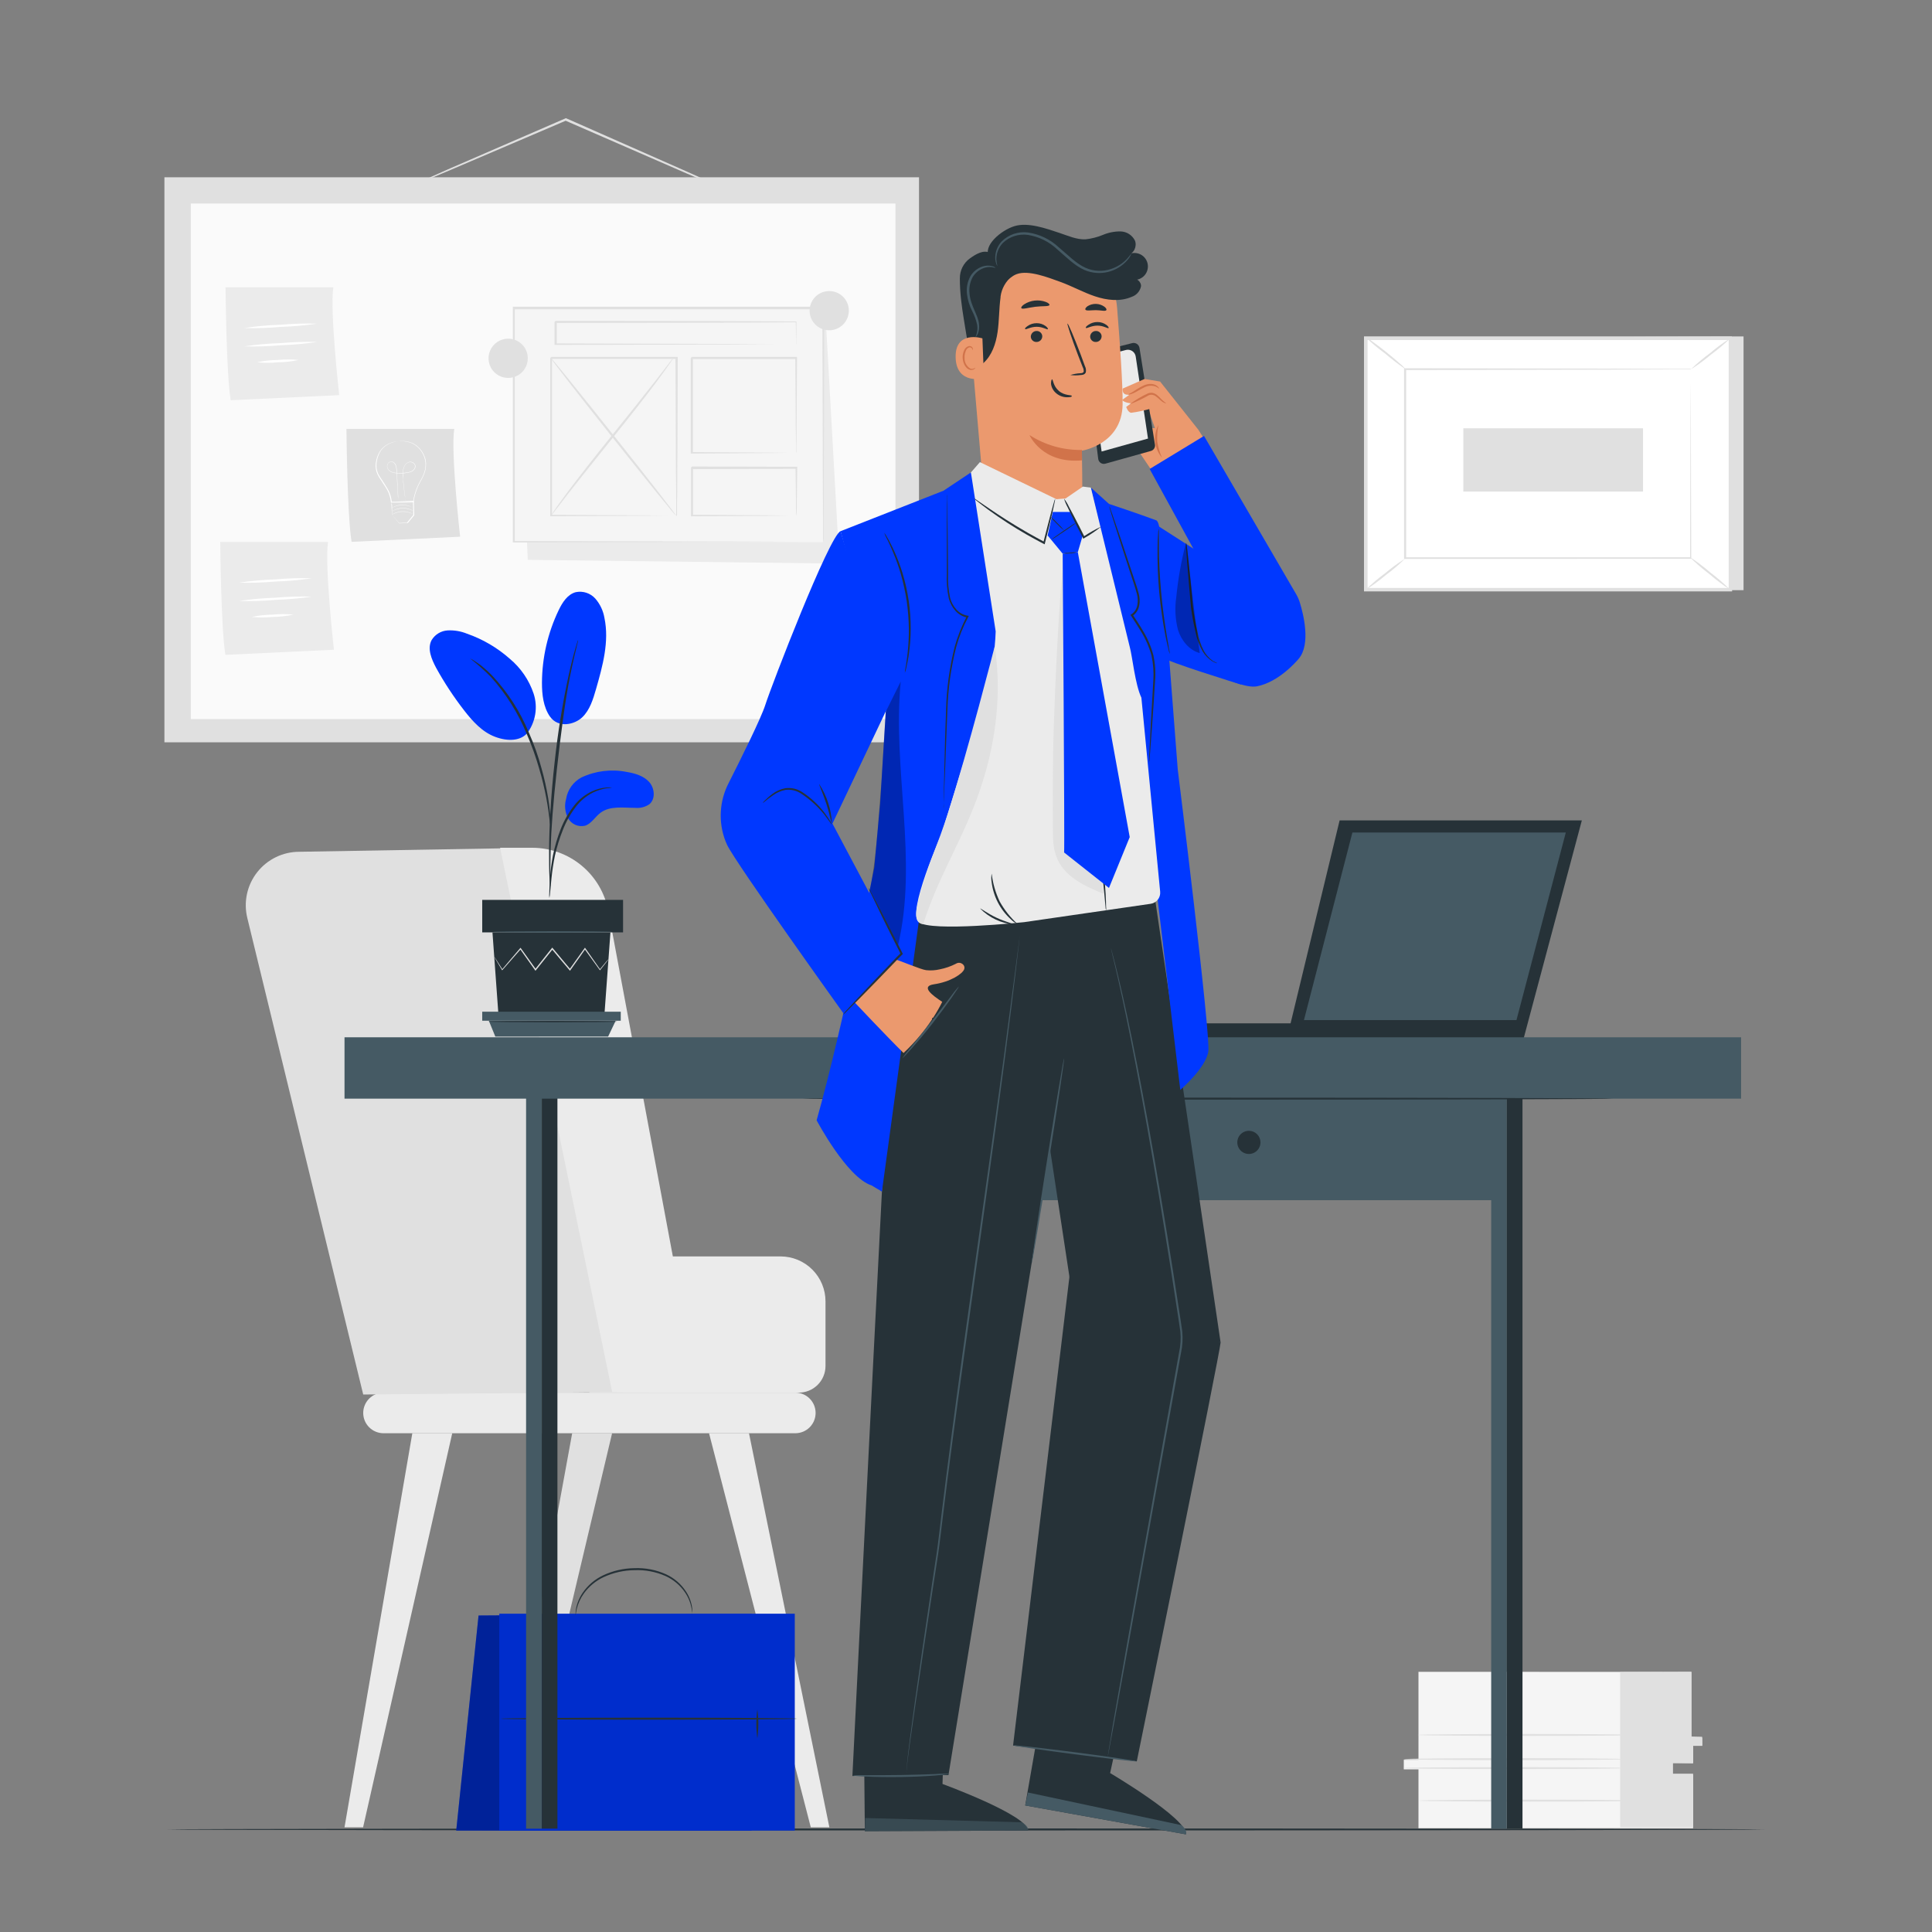 <svg width="200" height="200" viewBox="0 0 200 200" fill="none" xmlns="http://www.w3.org/2000/svg">
<rect x="0" y="0" width="200" height="200" fill="#808080" stroke="none"/>
<g id="Businessman-pana">
<g id="freepik--background-complete--inject-18">
<path id="Vector" d="M180.492 34.824V61.096H142.752L141.392 35.008L180.492 34.824Z" fill="#E0E0E0"/>
<path id="Vector_2" d="M141.392 35.004V61.04H179.132V35.004H141.392Z" fill="white"/>
<path id="Vector_3" d="M179.308 61.22H141.2V34.82H179.296L179.308 61.22ZM141.572 60.864H178.952V35.2H141.572V60.864Z" fill="#E0E0E0"/>
<path id="Vector_4" d="M175.044 38.24H145.48V57.808H175.044V38.24Z" fill="white"/>
<path id="Vector_5" d="M175.044 38.24H174.896H174.476H172.852L166.76 38.264L145.48 38.308L145.564 38.22C145.564 44.22 145.564 50.824 145.564 57.784L145.472 57.692H175.036L174.96 57.768C174.96 51.812 174.992 46.932 175 43.532C175 41.832 175 40.504 175.02 39.596C175.02 39.144 175.02 38.796 175.02 38.56C175.02 38.324 175.02 38.2 175.02 38.2C175.02 38.2 175.02 38.316 175.02 38.544C175.02 38.772 175.02 39.12 175.02 39.564C175.02 40.472 175.02 41.792 175.04 43.484C175.04 46.896 175.06 51.792 175.076 57.768V57.84H175.004L145.44 57.86H145.348V57.768C145.348 50.808 145.348 44.168 145.348 38.204V38.12H145.436L166.772 38.16L172.844 38.184H174.444H174.992L175.044 38.24Z" fill="#E0E0E0"/>
<path id="Vector_6" d="M141.392 34.932C141.623 35.04 141.84 35.174 142.04 35.332C142.44 35.612 142.952 36.008 143.52 36.46C144.088 36.912 144.588 37.344 144.94 37.66C145.143 37.82 145.325 38.005 145.48 38.212C144.762 37.714 144.069 37.18 143.404 36.612C142.698 36.096 142.026 35.535 141.392 34.932Z" fill="#E0E0E0"/>
<path id="Vector_7" d="M179.132 35.008C178.506 35.617 177.837 36.181 177.132 36.696C176.469 37.259 175.767 37.775 175.032 38.24C175.657 37.63 176.326 37.066 177.032 36.552C177.692 35.985 178.394 35.469 179.132 35.008Z" fill="#E0E0E0"/>
<path id="Vector_8" d="M179.1 61.044L174.892 57.636L179.1 61.044Z" fill="white"/>
<path id="Vector_9" d="M174.892 57.636C175.649 58.131 176.372 58.676 177.056 59.268C177.776 59.814 178.459 60.407 179.1 61.044C178.342 60.551 177.619 60.005 176.936 59.412C176.215 58.867 175.532 58.274 174.892 57.636Z" fill="#E0E0E0"/>
<path id="Vector_10" d="M141.392 61.044C142.004 60.437 142.661 59.877 143.356 59.368C144.012 58.811 144.707 58.301 145.436 57.844C144.822 58.447 144.166 59.006 143.472 59.516C142.816 60.075 142.121 60.585 141.392 61.044Z" fill="#E0E0E0"/>
<path id="Vector_11" d="M151.484 44.336V50.888H170.084V44.336H151.484Z" fill="#E0E0E0"/>
<path id="Vector_12" d="M76.164 20.096C76.164 20.096 76.132 20.096 76.072 20.068L75.804 19.964L74.796 19.564L71.1 17.964L58.936 12.664L58.516 12.48H58.604L46.684 17.576L43.084 19.088L42.1 19.488C41.988 19.54 41.871 19.581 41.752 19.612C41.859 19.55 41.97 19.495 42.084 19.448L43.048 19.008L46.648 17.408L58.54 12.252L58.584 12.232L58.628 12.252L59.048 12.436L71.184 17.796L74.856 19.444L75.848 19.9L76.104 20.024C76.126 20.047 76.146 20.071 76.164 20.096Z" fill="#E0E0E0"/>
<path id="Vector_13" d="M95.136 18.352H17.02V76.844H95.136V18.352Z" fill="#E0E0E0"/>
<path id="Vector_14" d="M92.7 21.072H19.752V74.44H92.7V21.072Z" fill="#FAFAFA"/>
<path id="Vector_15" d="M35.864 44.4C35.864 44.4 35.94 53.36 36.396 56.092L47.632 55.56C47.632 55.56 46.644 46.76 47.024 44.4H35.864Z" fill="#E0E0E0"/>
<path id="Vector_16" d="M41.396 45.656C41.396 45.656 41.396 45.656 41.44 45.656H41.56C41.717 45.65 41.873 45.658 42.028 45.68C42.276 45.717 42.517 45.788 42.744 45.892C43.043 46.041 43.307 46.251 43.52 46.508C43.779 46.825 43.963 47.195 44.06 47.592C44.146 48.057 44.105 48.537 43.94 48.98C43.856 49.22 43.75 49.451 43.624 49.672C43.5 49.9 43.372 50.124 43.264 50.372C43.04 50.882 42.887 51.42 42.812 51.972V52.008H42.776L41.668 52.028H40.504H40.464V52C40.416 51.452 40.231 50.924 39.928 50.464C39.792 50.236 39.644 50.02 39.504 49.8C39.364 49.58 39.22 49.4 39.104 49.156C38.897 48.732 38.835 48.251 38.928 47.788C38.992 47.389 39.139 47.007 39.36 46.668C39.552 46.397 39.802 46.171 40.092 46.008C40.309 45.889 40.54 45.801 40.78 45.744C40.931 45.707 41.085 45.681 41.24 45.668H41.36C41.388 45.668 41.4 45.668 41.4 45.668H41.36H41.24C41.087 45.686 40.937 45.716 40.788 45.756C40.552 45.818 40.324 45.91 40.112 46.032C39.831 46.194 39.591 46.416 39.408 46.684C39.2 47.019 39.064 47.394 39.008 47.784C38.921 48.233 38.983 48.698 39.184 49.108C39.307 49.327 39.44 49.539 39.584 49.744C39.72 49.956 39.872 50.176 40.008 50.408C40.321 50.879 40.511 51.421 40.56 51.984L40.52 51.94H41.684H42.792L42.752 51.98C42.831 51.421 42.987 50.876 43.216 50.36C43.324 50.112 43.456 49.876 43.58 49.652C43.707 49.437 43.812 49.209 43.892 48.972C44.055 48.534 44.093 48.059 44 47.6C43.91 47.212 43.733 46.85 43.484 46.54C43.278 46.286 43.022 46.078 42.732 45.928C42.51 45.822 42.275 45.748 42.032 45.708C41.879 45.684 41.724 45.671 41.568 45.668H41.404L41.396 45.656Z" fill="white"/>
<path id="Vector_17" d="M41.976 51.896C41.975 51.884 41.975 51.872 41.976 51.86V51.756C41.976 51.664 41.94 51.528 41.912 51.356C41.864 51.008 41.788 50.5 41.736 49.872C41.736 49.716 41.736 49.552 41.708 49.38C41.68 49.208 41.708 49.028 41.708 48.84C41.714 48.647 41.757 48.456 41.836 48.28C41.92 48.088 42.072 47.935 42.264 47.852C42.366 47.809 42.479 47.797 42.587 47.818C42.696 47.839 42.797 47.891 42.876 47.968C42.917 48.008 42.95 48.056 42.973 48.109C42.995 48.162 43.008 48.218 43.008 48.276C43.004 48.392 42.964 48.504 42.892 48.596C42.822 48.691 42.728 48.767 42.62 48.816C42.515 48.866 42.403 48.903 42.288 48.924C42.055 48.974 41.818 49.002 41.58 49.008C41.341 49.016 41.101 49.004 40.864 48.972C40.748 48.957 40.635 48.924 40.528 48.876C40.421 48.829 40.325 48.761 40.244 48.676C40.164 48.592 40.107 48.489 40.08 48.376C40.057 48.263 40.071 48.145 40.12 48.04C40.167 47.937 40.252 47.856 40.356 47.812C40.459 47.77 40.574 47.77 40.676 47.812C40.773 47.857 40.856 47.928 40.916 48.016C40.972 48.101 41.012 48.196 41.032 48.296C41.069 48.484 41.09 48.676 41.092 48.868C41.092 49.236 41.128 49.58 41.144 49.896C41.176 50.524 41.2 51.032 41.22 51.388C41.22 51.56 41.22 51.696 41.22 51.788V51.892C41.221 51.904 41.221 51.916 41.22 51.928C41.218 51.916 41.218 51.904 41.22 51.892C41.22 51.868 41.22 51.832 41.22 51.788C41.22 51.744 41.22 51.56 41.192 51.388C41.192 51.036 41.144 50.524 41.108 49.896C41.108 49.584 41.072 49.24 41.048 48.868C41.045 48.677 41.026 48.487 40.992 48.3C40.969 48.205 40.93 48.114 40.876 48.032C40.818 47.951 40.741 47.885 40.652 47.84C40.557 47.802 40.451 47.802 40.356 47.84C40.259 47.88 40.181 47.956 40.14 48.052C40.091 48.148 40.077 48.258 40.1 48.364C40.126 48.471 40.18 48.569 40.256 48.648C40.42 48.808 40.632 48.909 40.86 48.936C41.329 48.995 41.804 48.978 42.268 48.888C42.382 48.866 42.492 48.83 42.596 48.78C42.696 48.731 42.784 48.66 42.852 48.572C42.92 48.486 42.958 48.381 42.96 48.272C42.961 48.219 42.951 48.166 42.931 48.117C42.91 48.068 42.879 48.024 42.84 47.988C42.765 47.916 42.671 47.867 42.569 47.847C42.466 47.827 42.361 47.837 42.264 47.876C42.088 47.958 41.946 48.1 41.864 48.276C41.787 48.45 41.743 48.638 41.736 48.828C41.736 49.012 41.736 49.192 41.736 49.36C41.736 49.528 41.736 49.696 41.76 49.856C41.808 50.484 41.88 50.988 41.928 51.336C41.928 51.512 41.968 51.644 41.98 51.736V51.84C41.974 51.858 41.973 51.877 41.976 51.896Z" fill="white"/>
<path id="Vector_18" d="M40.496 51.956C40.496 51.956 40.496 52.096 40.524 52.328C40.552 52.56 40.556 52.924 40.576 53.3V53.276L41.332 54.148H41.296L42.168 54.1H42.132L42.568 53.568L42.784 53.3V53.336C42.784 52.824 42.76 52.336 42.748 51.896L42.796 51.94H41.164H40.516C40.568 51.935 40.62 51.935 40.672 51.94L41.132 51.916L42.796 51.852H42.84V51.9C42.84 52.344 42.868 52.828 42.88 53.34L42.664 53.604L42.228 54.136L41.352 54.18H41.328L40.588 53.296C40.588 52.896 40.588 52.576 40.588 52.296C40.548 52.185 40.518 52.072 40.496 51.956Z" fill="white"/>
<path id="Vector_19" d="M42.752 53.22L42.668 53.184C42.594 53.15 42.518 53.121 42.44 53.096C42.183 53.006 41.912 52.965 41.64 52.976C41.372 52.984 41.108 53.041 40.86 53.144C40.785 53.174 40.711 53.209 40.64 53.248L40.556 53.288C40.578 53.266 40.603 53.248 40.632 53.236C40.701 53.193 40.773 53.154 40.848 53.12C41.1 53.009 41.372 52.948 41.648 52.94C41.92 52.934 42.192 52.979 42.448 53.072C42.525 53.1 42.599 53.134 42.672 53.172C42.7 53.185 42.727 53.202 42.752 53.22Z" fill="white"/>
<path id="Vector_20" d="M42.752 52.872L42.668 52.836C42.616 52.812 42.54 52.78 42.44 52.744C41.929 52.568 41.371 52.585 40.872 52.792C40.776 52.832 40.7 52.868 40.648 52.896C40.596 52.924 40.572 52.94 40.568 52.936L40.644 52.884C40.713 52.842 40.785 52.804 40.86 52.772C41.112 52.659 41.384 52.598 41.66 52.592C41.933 52.581 42.205 52.626 42.46 52.724C42.538 52.752 42.615 52.785 42.688 52.824C42.711 52.838 42.732 52.854 42.752 52.872Z" fill="white"/>
<path id="Vector_21" d="M42.732 52.536C42.732 52.536 42.7 52.536 42.648 52.504C42.596 52.472 42.52 52.448 42.42 52.412C42.163 52.324 41.892 52.284 41.62 52.292C41.345 52.297 41.074 52.354 40.82 52.46C40.724 52.5 40.648 52.536 40.596 52.564C40.572 52.581 40.545 52.595 40.516 52.604L40.592 52.552C40.66 52.508 40.733 52.47 40.808 52.44C41.06 52.327 41.332 52.265 41.608 52.256C41.881 52.25 42.152 52.294 42.408 52.388C42.485 52.417 42.56 52.452 42.632 52.492L42.732 52.536Z" fill="white"/>
<path id="Vector_22" d="M23.348 29.74C23.348 29.74 23.424 38.7 23.88 41.432L35.116 40.904C35.116 40.904 34.128 32.104 34.508 29.74H23.348Z" fill="#EBEBEB"/>
<path id="Vector_23" d="M32.8 33.504C31.553 33.689 30.296 33.801 29.036 33.84C27.781 33.953 26.52 33.993 25.26 33.96C26.507 33.772 27.764 33.659 29.024 33.62C30.279 33.509 31.54 33.47 32.8 33.504Z" fill="white"/>
<path id="Vector_24" d="M32.82 35.404C31.573 35.587 30.316 35.699 29.056 35.74C27.801 35.851 26.54 35.89 25.28 35.856C26.527 35.671 27.784 35.559 29.044 35.52C30.299 35.407 31.56 35.368 32.82 35.404Z" fill="white"/>
<path id="Vector_25" d="M30.908 37.264C30.205 37.418 29.488 37.499 28.768 37.504C28.051 37.577 27.329 37.577 26.612 37.504C27.317 37.352 28.035 37.272 28.756 37.264C29.471 37.191 30.193 37.191 30.908 37.264Z" fill="white"/>
<path id="Vector_26" d="M22.8 56.1C22.8 56.1 22.876 65.056 23.332 67.792L34.568 67.26C34.568 67.26 33.58 58.46 33.96 56.1H22.8Z" fill="#EBEBEB"/>
<path id="Vector_27" d="M32.284 59.864C31.037 60.047 29.78 60.159 28.52 60.2C27.265 60.311 26.004 60.35 24.744 60.316C25.991 60.131 27.248 60.019 28.508 59.98C29.763 59.864 31.024 59.825 32.284 59.864Z" fill="white"/>
<path id="Vector_28" d="M32.288 61.76C31.041 61.945 29.784 62.057 28.524 62.096C27.269 62.209 26.008 62.248 24.748 62.212C25.995 62.027 27.252 61.915 28.512 61.876C29.767 61.765 31.028 61.726 32.288 61.76Z" fill="white"/>
<path id="Vector_29" d="M30.376 63.624C29.673 63.776 28.956 63.856 28.236 63.864C27.519 63.936 26.797 63.936 26.08 63.864C26.785 63.712 27.503 63.633 28.224 63.628C28.939 63.554 29.66 63.553 30.376 63.624Z" fill="white"/>
<path id="Vector_30" d="M53.524 32.116L54.636 57.956L86.896 58.344L85.448 32.456L53.524 32.116Z" fill="#EBEBEB"/>
<path id="Vector_31" d="M85.196 31.932H53.152V56.128H85.196V31.932Z" fill="#F5F5F5"/>
<path id="Vector_32" d="M85.2 56.128C85.2 56.128 85.2 55.972 85.2 55.676C85.2 55.38 85.2 54.948 85.2 54.388C85.2 53.252 85.2 51.588 85.18 49.492C85.18 45.272 85.152 39.236 85.132 31.932L85.22 32.02H53.18L53.288 31.912C53.288 40.612 53.288 48.852 53.288 56.108L53.188 56.008L76.3 56.056L82.872 56.084H84.62H85.072H85.228H85.084H84.644H82.916L76.364 56.108L53.188 56.156H53.088V56.056C53.088 48.8 53.088 40.56 53.088 31.86V31.748H53.2H85.24H85.332V31.84C85.312 39.168 85.296 45.224 85.284 49.44C85.284 51.54 85.284 53.184 85.26 54.316C85.26 54.868 85.26 55.292 85.26 55.588C85.26 55.884 85.2 56.128 85.2 56.128Z" fill="#E0E0E0"/>
<path id="Vector_33" d="M70.004 37.056H57.016V53.404H70.004V37.056Z" fill="#F5F5F5"/>
<path id="Vector_34" d="M70 53.404C69.998 53.376 69.998 53.348 70 53.32V53.088C70 52.872 70 52.576 70 52.196C70 51.396 70 50.272 69.972 48.84C69.972 45.964 69.944 41.892 69.924 37.056L70.02 37.156H57.032C57.008 37.18 57.24 36.948 57.144 37.048V38.168C57.144 38.544 57.144 38.916 57.144 39.288V41.492C57.144 42.944 57.144 44.36 57.144 45.732C57.144 48.48 57.144 51.052 57.144 53.388L57.052 53.296L66.456 53.344L69.096 53.368H69.796C69.956 53.368 70.04 53.368 70.04 53.368C69.965 53.374 69.891 53.374 69.816 53.368H69.132L66.516 53.392L57.052 53.44H56.96V53.348C56.96 51.012 56.96 48.44 56.96 45.692C56.96 44.32 56.96 42.892 56.96 41.452V37.064L57.072 36.952H70.06H70.16V37.048C70.16 41.912 70.124 46.004 70.112 48.896C70.112 50.32 70.112 51.444 70.084 52.228C70.084 52.601 70.084 52.893 70.084 53.104C70.084 53.192 70.084 53.268 70.084 53.324C70.084 53.38 70 53.408 70 53.404Z" fill="#E0E0E0"/>
<path id="Vector_35" d="M82.404 33.316H57.512V35.672H82.404V33.316Z" fill="#F5F5F5"/>
<path id="Vector_36" d="M82.4 35.672C82.394 35.619 82.394 35.565 82.4 35.512C82.4 35.396 82.4 35.244 82.4 35.052C82.4 34.652 82.4 34.064 82.376 33.316L82.42 33.36C78.22 33.4 68.652 33.428 57.528 33.428L57.64 33.316V35.664L57.528 35.552L75.16 35.6L80.456 35.632H81.896H82.272H82.408H82.288H81.924H80.508L75.24 35.664L57.512 35.708H57.404V33.324L57.512 33.216C68.636 33.216 78.204 33.24 82.404 33.28H82.448V33.324C82.448 34.084 82.44 34.672 82.424 35.088C82.424 35.276 82.424 35.42 82.424 35.536C82.424 35.652 82.4 35.676 82.4 35.672Z" fill="#E0E0E0"/>
<path id="Vector_37" d="M82.408 37.056H71.596V46.908H82.408V37.056Z" fill="#F5F5F5"/>
<path id="Vector_38" d="M82.4 46.908C82.395 46.845 82.395 46.783 82.4 46.72V46.184C82.4 45.704 82.4 45.028 82.376 44.184C82.376 42.452 82.348 40.004 82.328 37.064L82.424 37.16H71.624L71.732 37.052V42.252C71.732 43.904 71.732 45.452 71.732 46.916L71.6 46.8L79.4 46.848L81.612 46.876H82.2H82.412C82.349 46.882 82.286 46.882 82.224 46.876H81.652L79.46 46.9L71.6 46.952H71.504V46.852C71.504 45.408 71.504 43.84 71.504 42.188V39.704C71.504 39.272 71.504 38.832 71.504 38.392V37.06L71.616 36.948H82.416H82.508V37.04C82.488 40.004 82.472 42.472 82.46 44.24C82.46 45.08 82.46 45.748 82.436 46.24C82.436 46.453 82.436 46.625 82.436 46.756C82.43 46.808 82.418 46.859 82.4 46.908Z" fill="#E0E0E0"/>
<path id="Vector_39" d="M82.408 48.452H71.596V53.404H82.408V48.452Z" fill="#F5F5F5"/>
<path id="Vector_40" d="M82.4 53.404C82.391 53.284 82.391 53.164 82.4 53.044V52.052C82.4 51.176 82.372 49.956 82.356 48.452L82.436 48.532L71.636 48.564C71.536 48.664 71.768 48.428 71.744 48.456V50.996C71.744 51.824 71.744 52.628 71.744 53.396L71.64 53.292L79.372 53.34L81.624 53.372H82.232H82.452C82.387 53.378 82.321 53.378 82.256 53.372H81.672L79.44 53.4L71.64 53.448H71.536V53.344C71.536 52.576 71.536 51.772 71.536 50.944C71.536 50.544 71.536 50.112 71.536 49.684V48.404C71.512 48.404 71.748 48.192 71.648 48.292L82.448 48.32H82.528V48.396C82.508 49.92 82.496 51.16 82.484 52.044C82.484 52.444 82.484 52.776 82.464 53.02C82.453 53.15 82.431 53.278 82.4 53.404Z" fill="#E0E0E0"/>
<path id="Vector_41" d="M69.684 37.084C65.664 42.64 61.036 47.852 57.016 53.404L69.684 37.084Z" fill="white"/>
<path id="Vector_42" d="M57.016 53.404C57.043 53.339 57.079 53.278 57.124 53.224L57.46 52.724C57.76 52.292 58.204 51.68 58.76 50.932C59.88 49.428 61.476 47.396 63.264 45.176C65.052 42.956 66.668 40.94 67.816 39.464L69.168 37.716L69.54 37.24C69.628 37.136 69.676 37.08 69.684 37.084C69.657 37.15 69.621 37.212 69.576 37.268C69.484 37.404 69.376 37.568 69.24 37.764C68.94 38.196 68.496 38.808 67.94 39.56C66.824 41.06 65.224 43.092 63.436 45.316C61.648 47.54 60.032 49.548 58.884 51.024L57.532 52.776C57.38 52.964 57.26 53.12 57.16 53.248C57.06 53.376 57.024 53.408 57.016 53.404Z" fill="#E0E0E0"/>
<path id="Vector_43" d="M70 53.404C69.952 53.444 67.008 49.804 63.42 45.3C59.832 40.796 56.964 37.096 57.02 37.056C57.076 37.016 60.012 40.656 63.6 45.164C67.188 49.672 70.052 53.368 70 53.404Z" fill="#E0E0E0"/>
<path id="Vector_44" d="M54.636 37.092C54.636 37.494 54.517 37.887 54.294 38.221C54.07 38.555 53.753 38.816 53.382 38.969C53.01 39.123 52.602 39.163 52.208 39.085C51.813 39.007 51.451 38.813 51.167 38.529C50.883 38.245 50.69 37.883 50.611 37.488C50.533 37.094 50.573 36.686 50.727 36.314C50.88 35.943 51.141 35.626 51.475 35.403C51.809 35.179 52.202 35.06 52.604 35.06C53.143 35.06 53.66 35.274 54.041 35.655C54.422 36.036 54.636 36.553 54.636 37.092Z" fill="#E0E0E0"/>
<path id="Vector_45" d="M87.872 32.16C87.872 32.562 87.753 32.955 87.53 33.289C87.306 33.623 86.989 33.883 86.618 34.037C86.246 34.191 85.838 34.231 85.444 34.153C85.049 34.075 84.687 33.881 84.403 33.597C84.119 33.313 83.926 32.951 83.847 32.556C83.769 32.162 83.809 31.754 83.963 31.382C84.117 31.011 84.377 30.694 84.711 30.47C85.045 30.247 85.438 30.128 85.84 30.128C86.379 30.128 86.896 30.342 87.277 30.723C87.658 31.104 87.872 31.621 87.872 32.16Z" fill="#E0E0E0"/>
<path id="Vector_46" d="M146.84 173.064V182.172H145.32V183.164H146.84V189.26H175.268V183.712H173.164V182.512H175.268V180.7H176.204V179.876H175.092V173.076L146.84 173.064Z" fill="#F5F5F5"/>
<path id="Vector_47" d="M167.72 173.092V189.156H175.268V183.608H173.164V182.504L175.268 182.54V180.728H176.224L176.204 179.792L175.092 179.764V173.064L167.72 173.092Z" fill="#E0E0E0"/>
<path id="Vector_48" d="M168.256 183.032C168.256 183.088 163.112 183.132 156.768 183.132C150.424 183.132 145.28 183.088 145.28 183.032C145.28 182.976 150.424 182.932 156.768 182.932C163.112 182.932 168.256 182.976 168.256 183.032Z" fill="#E0E0E0"/>
<path id="Vector_49" d="M168.256 182.108C168.256 182.164 163.112 182.208 156.768 182.208C150.424 182.208 145.28 182.164 145.28 182.108C145.28 182.052 150.424 182.004 156.768 182.004C163.112 182.004 168.256 182.052 168.256 182.108Z" fill="#E0E0E0"/>
<path id="Vector_50" d="M169.732 179.6C169.732 179.656 164.588 179.7 158.244 179.7C151.9 179.7 146.756 179.656 146.756 179.6C146.756 179.544 151.9 179.5 158.244 179.5C164.588 179.5 169.732 179.56 169.732 179.6Z" fill="#E0E0E0"/>
<path id="Vector_51" d="M169.876 186.4C169.876 186.456 164.732 186.504 158.388 186.504C152.044 186.504 146.896 186.456 146.896 186.4C146.896 186.344 152.04 186.3 158.388 186.3C164.736 186.3 169.876 186.348 169.876 186.4Z" fill="#E0E0E0"/>
<path id="Vector_52" d="M61.008 144.164H82.696C83.428 144.164 84.13 143.873 84.648 143.356C85.165 142.838 85.456 142.136 85.456 141.404V134.72C85.456 134.109 85.336 133.503 85.102 132.938C84.868 132.373 84.525 131.86 84.092 131.428C83.66 130.995 83.147 130.652 82.582 130.418C82.017 130.184 81.411 130.064 80.8 130.064H60.844L61.008 144.164Z" fill="#EBEBEB"/>
<path id="Vector_53" d="M82.332 148.368H39.688C39.134 148.364 38.603 148.141 38.212 147.748C37.821 147.354 37.601 146.823 37.6 146.268C37.601 145.71 37.823 145.176 38.218 144.781C38.612 144.387 39.146 144.165 39.704 144.164H82.332C82.889 144.165 83.424 144.387 83.817 144.782C84.211 145.176 84.432 145.711 84.432 146.268C84.432 146.825 84.211 147.359 83.817 147.753C83.423 148.147 82.889 148.368 82.332 148.368Z" fill="#EBEBEB"/>
<path id="Vector_54" d="M30.996 88.176L54.456 87.776L69.348 144.06L37.6 144.36L25.6 95.024C25.401 94.208 25.39 93.357 25.569 92.536C25.747 91.715 26.11 90.945 26.63 90.286C27.15 89.626 27.813 89.093 28.57 88.727C29.326 88.362 30.156 88.173 30.996 88.176Z" fill="#E0E0E0"/>
<path id="Vector_55" d="M42.684 148.368L35.664 189.16H37.588L46.816 148.368H42.684Z" fill="#EBEBEB"/>
<path id="Vector_56" d="M59.232 148.368L51.772 189.16H53.696L63.364 148.368H59.232Z" fill="#E0E0E0"/>
<path id="Vector_57" d="M77.536 148.368L85.856 189.16H83.932L73.4 148.368H77.536Z" fill="#EBEBEB"/>
<path id="Vector_58" d="M51.772 87.76L63.372 144.104H72.276L62.976 94.32C62.635 92.478 61.66 90.813 60.22 89.615C58.78 88.417 56.965 87.76 55.092 87.76H51.772Z" fill="#EBEBEB"/>
</g>
<g id="freepik--Floor--inject-18">
<path id="Vector_59" d="M182.648 189.384C182.648 189.44 145.644 189.488 100.004 189.488C54.364 189.488 17.352 189.44 17.352 189.384C17.352 189.328 54.348 189.28 100.004 189.28C145.66 189.28 182.648 189.324 182.648 189.384Z" fill="#263238"/>
</g>
<g id="freepik--Briefcase--inject-18">
<path id="Vector_60" d="M77.812 189.5H47.228L49.54 167.236L77.812 167.052V189.5Z" fill="#0038FF"/>
<g id="Group" opacity="0.4">
<path id="Vector_61" d="M77.812 189.5H47.228L49.54 167.236L77.812 167.052V189.5Z" fill="black"/>
</g>
<path id="Vector_62" d="M82.272 167.052H51.688V189.496H82.272V167.052Z" fill="#0038FF"/>
<g id="Group_2" opacity="0.2">
<path id="Vector_63" d="M82.272 167.052H51.688V189.496H82.272V167.052Z" fill="black"/>
</g>
<path id="Vector_64" d="M82.528 177.92C82.528 177.976 75.648 178.024 67.164 178.024C58.68 178.024 51.792 177.976 51.792 177.92C51.792 177.864 58.672 177.812 67.164 177.812C75.656 177.812 82.528 177.86 82.528 177.92Z" fill="#263238"/>
<path id="Vector_65" d="M57.136 180.08C56.997 178.963 56.997 177.833 57.136 176.716C57.275 177.833 57.275 178.963 57.136 180.08Z" fill="#263238"/>
<path id="Vector_66" d="M78.4 179.96C78.261 178.963 78.261 177.953 78.4 176.956C78.539 177.953 78.539 178.963 78.4 179.96Z" fill="#263238"/>
<path id="Vector_67" d="M71.664 167.168C71.664 167.168 71.664 166.924 71.592 166.504C71.485 165.909 71.254 165.343 70.912 164.844C70.408 164.103 69.709 163.516 68.892 163.148C67.885 162.705 66.791 162.498 65.692 162.544C64.587 162.553 63.496 162.797 62.492 163.26C61.679 163.64 60.976 164.219 60.448 164.944C60.094 165.434 59.84 165.988 59.7 166.576C59.604 166.996 59.6 167.236 59.58 167.236C59.574 167.177 59.574 167.119 59.58 167.06C59.581 166.892 59.597 166.725 59.628 166.56C59.74 165.949 59.982 165.37 60.336 164.86C60.863 164.098 61.58 163.488 62.416 163.088C63.435 162.605 64.548 162.348 65.676 162.336C66.806 162.289 67.931 162.508 68.96 162.976C69.801 163.367 70.515 163.986 71.02 164.764C71.362 165.283 71.58 165.875 71.656 166.492C71.671 166.658 71.671 166.826 71.656 166.992C71.669 167.05 71.671 167.109 71.664 167.168Z" fill="#263238"/>
</g>
<g id="freepik--Plant--inject-18">
<path id="Vector_68" d="M60.192 80.48C61.653 79.794 63.297 79.594 64.88 79.912C65.732 80.052 66.62 80.312 67.196 80.944C67.772 81.576 67.884 82.708 67.22 83.256C66.791 83.546 66.275 83.678 65.76 83.628C64.52 83.628 63.148 83.396 62.16 84.14C61.596 84.564 61.22 85.272 60.56 85.48C60.222 85.558 59.868 85.524 59.552 85.383C59.235 85.242 58.973 85.003 58.804 84.7C58.483 84.084 58.412 83.368 58.604 82.7C58.68 82.233 58.863 81.789 59.138 81.404C59.414 81.019 59.774 80.703 60.192 80.48Z" fill="#0038FF"/>
<path id="Vector_69" d="M56.928 74.172C57.8 75.42 59.492 75.008 60.28 74.248C61.068 73.488 61.396 72.384 61.7 71.336C62.388 68.936 63.084 66.416 62.572 63.972C62.448 63.232 62.123 62.54 61.632 61.972C61.383 61.693 61.065 61.483 60.71 61.365C60.355 61.247 59.975 61.225 59.608 61.3C58.752 61.524 58.22 62.36 57.836 63.16C56.706 65.511 56.114 68.084 56.104 70.692C56.104 71.892 56.24 73.176 56.928 74.176" fill="#0038FF"/>
<path id="Vector_70" d="M54.532 75.96C54.98 75.375 55.279 74.69 55.402 73.963C55.525 73.237 55.468 72.492 55.236 71.792C54.762 70.387 53.907 69.141 52.768 68.192C51.476 67.048 49.974 66.168 48.344 65.6C47.71 65.341 47.028 65.225 46.344 65.26C46.004 65.279 45.675 65.382 45.384 65.558C45.093 65.735 44.85 65.98 44.676 66.272C44.208 67.16 44.676 68.236 45.136 69.112C45.988 70.661 46.96 72.14 48.044 73.536C48.912 74.66 49.912 75.768 51.244 76.272C52.576 76.776 53.952 76.72 54.656 75.8" fill="#0038FF"/>
<path id="Vector_71" d="M56.868 92.96C56.912 92.774 56.939 92.583 56.948 92.392C56.988 91.992 57.036 91.464 57.096 90.848C57.174 90.088 57.29 89.332 57.444 88.584C57.645 87.672 57.921 86.779 58.268 85.912C58.606 85.045 59.065 84.23 59.632 83.492C60.094 82.891 60.684 82.4 61.36 82.056C61.813 81.83 62.299 81.676 62.8 81.6C62.99 81.593 63.179 81.566 63.364 81.52C63.172 81.499 62.979 81.499 62.788 81.52C62.264 81.564 61.753 81.7 61.276 81.92C60.564 82.255 59.94 82.751 59.452 83.368C58.861 84.116 58.385 84.948 58.04 85.836C57.696 86.717 57.428 87.625 57.24 88.552C57.094 89.311 56.993 90.077 56.94 90.848C56.892 91.504 56.872 92.048 56.864 92.4C56.846 92.586 56.847 92.774 56.868 92.96Z" fill="#263238"/>
<path id="Vector_72" d="M56.972 91.772C56.984 91.684 56.984 91.596 56.972 91.508V90.756C56.972 90.108 56.972 89.156 57.004 88C57.06 85.668 57.264 83.164 57.648 79.628C58.016 76.308 58.508 72.428 59.028 69.924C59.14 69.352 59.252 68.84 59.356 68.388C59.46 67.936 59.544 67.548 59.628 67.232C59.712 66.916 59.756 66.696 59.804 66.504C59.829 66.419 59.844 66.332 59.848 66.244C59.807 66.322 59.776 66.406 59.756 66.492L59.54 67.208C59.444 67.52 59.344 67.908 59.232 68.36C59.12 68.812 58.988 69.32 58.868 69.892C58.223 72.865 57.738 75.871 57.416 78.896C57.016 82.436 56.856 85.66 56.84 87.996C56.84 89.164 56.84 90.108 56.88 90.76C56.88 91.064 56.912 91.312 56.924 91.512C56.932 91.6 56.948 91.687 56.972 91.772Z" fill="#263238"/>
<path id="Vector_73" d="M56.988 85.552C57.011 85.286 57.011 85.018 56.988 84.752C56.96 84.248 56.888 83.52 56.748 82.628C56.576 81.584 56.345 80.55 56.056 79.532C55.719 78.279 55.285 77.054 54.76 75.868C53.863 73.68 52.576 71.674 50.96 69.948C50.68 69.651 50.381 69.373 50.064 69.116C49.928 69 49.808 68.884 49.664 68.792L49.316 68.552C49.108 68.4 48.887 68.267 48.656 68.152C49.418 68.748 50.141 69.392 50.82 70.08C52.383 71.821 53.637 73.817 54.528 75.98C55.042 77.16 55.476 78.374 55.828 79.612C56.126 80.62 56.371 81.643 56.564 82.676C56.728 83.56 56.82 84.276 56.876 84.78C56.894 85.04 56.932 85.298 56.988 85.552Z" fill="#263238"/>
<path id="Vector_74" d="M50.98 96.524L51.6 105.06H62.568L63.192 96.524H50.98Z" fill="#263238"/>
<path id="Vector_75" d="M64.5 93.156H49.92V96.52H64.5V93.156Z" fill="#263238"/>
<path id="Vector_76" d="M49.92 104.732V105.664H50.604H64.26V104.732H49.92Z" fill="#455A64"/>
<path id="Vector_77" d="M51.276 107.308L50.604 105.664H63.736L62.952 107.308H51.276Z" fill="#455A64"/>
<path id="Vector_78" d="M62.988 99.312C62.988 99.312 62.988 99.34 62.936 99.392L62.772 99.608L62.136 100.408L62.104 100.448L62.08 100.408L60.508 98.236H60.6L59.052 100.424L59.004 100.496L58.952 100.428C58.38 99.752 57.752 99.016 57.12 98.248H57.224L57.124 98.376L55.484 100.428L55.428 100.496L55.38 100.424L53.832 98.24H53.924L52.02 100.408L51.984 100.448L51.96 100.404L51.364 99.4L51.212 99.136C51.192 99.106 51.176 99.074 51.164 99.04C51.188 99.066 51.209 99.094 51.228 99.124L51.396 99.38L52.024 100.364H51.964L53.836 98.168L53.884 98.112L53.928 98.172C54.4 98.832 54.924 99.568 55.488 100.348H55.38L57.016 98.288L57.116 98.164L57.168 98.096L57.224 98.16C57.864 98.928 58.48 99.668 59.052 100.348H58.948L60.508 98.168L60.556 98.104L60.6 98.168L62.136 100.364H62.08C62.36 100.032 62.584 99.764 62.744 99.564L62.924 99.36C62.943 99.341 62.965 99.325 62.988 99.312Z" fill="#E0E0E0"/>
<path id="Vector_79" d="M63.344 96.468C63.344 96.504 60.596 96.536 57.208 96.536C53.82 96.536 51.068 96.504 51.068 96.468C51.068 96.432 53.816 96.4 57.2 96.4C60.584 96.4 63.344 96.428 63.344 96.468Z" fill="#455A64"/>
<path id="Vector_80" d="M63.9 105.756C63.9 105.796 60.912 105.824 57.228 105.824C53.544 105.824 50.56 105.796 50.56 105.756C50.56 105.716 53.544 105.688 57.228 105.688C60.912 105.688 63.9 105.72 63.9 105.756Z" fill="#263238"/>
</g>
<g id="freepik--Desk--inject-18">
<path id="Vector_81" d="M120.64 107.496H152.752V105.936H120.64V107.496Z" fill="#263238"/>
<path id="Vector_82" d="M157.728 107.496L163.752 84.928H138.676L133.224 107.496H157.728Z" fill="#263238"/>
<path id="Vector_83" d="M134.728 105.788H157.124L162.34 85.972H139.824L134.728 105.788Z" fill="#455A64"/>
<path id="Vector_84" d="M157.28 106H134.48L139.68 85.78H162.608L157.28 106ZM134.984 105.6H156.984L162.092 86.18H140L134.984 105.6Z" fill="#263238"/>
<path id="Vector_85" d="M56.08 111.88H54.46V189.304H56.08V111.88Z" fill="#455A64"/>
<path id="Vector_86" d="M57.704 112.1H56.084V189.3H57.704V112.1Z" fill="#263238"/>
<path id="Vector_87" d="M155.988 111.88H154.368V189.304H155.988V111.88Z" fill="#455A64"/>
<path id="Vector_88" d="M157.608 112.1H155.988V189.3H157.608V112.1Z" fill="#263238"/>
<path id="Vector_89" d="M180.236 107.38H35.664V113.732H180.236V107.38Z" fill="#455A64"/>
<path id="Vector_90" d="M155.18 113.732H100.952V124.244H155.18V113.732Z" fill="#455A64"/>
<path id="Vector_91" d="M130.484 118.26C130.484 118.497 130.414 118.729 130.282 118.927C130.15 119.124 129.962 119.278 129.743 119.369C129.524 119.459 129.283 119.483 129.05 119.437C128.817 119.391 128.603 119.276 128.435 119.109C128.268 118.941 128.153 118.727 128.107 118.494C128.061 118.261 128.085 118.02 128.175 117.801C128.266 117.582 128.42 117.394 128.617 117.262C128.815 117.13 129.047 117.06 129.284 117.06C129.602 117.06 129.907 117.186 130.133 117.411C130.358 117.637 130.484 117.942 130.484 118.26Z" fill="#263238"/>
<path id="Vector_92" d="M166.992 113.732C166.992 113.788 148.192 113.836 125.032 113.836C101.872 113.836 83.072 113.788 83.072 113.732C83.072 113.676 101.872 113.628 125.032 113.628C148.192 113.628 166.992 113.676 166.992 113.732Z" fill="#263238"/>
</g>
<g id="freepik--Character--inject-18">
<path id="Vector_93" d="M116.952 39.008C117.168 39.008 120.092 39.496 120.092 39.496L124.048 44.48L124.644 45.424L119.308 48.836L116.952 45.348L114.952 44.048C115.25 43.821 115.605 43.68 115.977 43.641C116.35 43.602 116.726 43.667 117.064 43.828C117.853 44.16 118.701 44.326 119.556 44.316L118.852 42.316L116.684 41.884L116.952 39.008Z" fill="#EB996E"/>
<path id="Vector_94" d="M117.2 35.52C117.283 35.498 117.37 35.494 117.454 35.508C117.539 35.522 117.62 35.554 117.691 35.601C117.763 35.648 117.824 35.71 117.87 35.782C117.917 35.854 117.947 35.935 117.96 36.02C118.284 38.064 119.264 44.216 119.56 46.02C119.585 46.164 119.555 46.311 119.477 46.434C119.398 46.557 119.277 46.646 119.136 46.684L114.428 48C114.347 48.023 114.262 48.028 114.178 48.015C114.095 48.002 114.015 47.971 113.945 47.925C113.874 47.878 113.815 47.816 113.771 47.745C113.726 47.673 113.698 47.592 113.688 47.508L112.4 37.296C112.381 37.147 112.417 36.995 112.502 36.871C112.587 36.746 112.714 36.657 112.86 36.62L117.2 35.52Z" fill="#263238"/>
<path id="Vector_95" d="M114.04 46.74L118.84 45.4L117.568 36.904C117.551 36.79 117.51 36.68 117.448 36.583C117.386 36.485 117.303 36.402 117.207 36.338C117.11 36.275 117.001 36.233 116.887 36.214C116.772 36.196 116.656 36.202 116.544 36.232L112.7 37.252L114.04 46.74Z" fill="#EBEBEB"/>
<path id="Vector_96" d="M118.74 40.524L116.584 42.124C116.584 42.124 116.764 42.692 117.092 42.732C117.791 42.641 118.481 42.493 119.156 42.292L118.74 40.524Z" fill="#EB996E"/>
<path id="Vector_97" d="M118.48 39.232L116.22 40.224C116.22 40.224 116.076 40.96 116.92 40.856L116.164 41.4C116.164 41.4 116.352 41.728 117.296 41.768C118.24 41.808 119.156 40.496 119.156 40.496L118.48 39.232Z" fill="#EB996E"/>
<path id="Vector_98" d="M120.724 41.748C120.724 41.776 120.448 41.724 120.148 41.444C119.983 41.289 119.809 41.144 119.628 41.008C119.526 40.933 119.407 40.886 119.282 40.87C119.156 40.855 119.029 40.872 118.912 40.92C118.285 41.281 117.629 41.592 116.952 41.848C117.537 41.404 118.171 41.027 118.84 40.724C118.993 40.662 119.161 40.642 119.324 40.668C119.468 40.702 119.604 40.764 119.724 40.852C119.911 40.996 120.083 41.16 120.236 41.34C120.389 41.487 120.552 41.623 120.724 41.748Z" fill="#D1734A"/>
<path id="Vector_99" d="M120.28 47.38C119.893 46.912 119.652 46.34 119.588 45.736C119.524 45.132 119.639 44.523 119.92 43.984C119.81 44.553 119.769 45.133 119.796 45.712C119.89 46.285 120.052 46.845 120.28 47.38Z" fill="#D1734A"/>
<path id="Vector_100" d="M120 40.228C119.972 40.252 119.852 40.08 119.564 39.988C119.179 39.88 118.767 39.928 118.416 40.12C117.992 40.324 117.616 40.584 117.316 40.708C117.016 40.832 116.804 40.86 116.8 40.836C116.796 40.812 116.976 40.74 117.248 40.576C117.52 40.412 117.872 40.148 118.332 39.932C118.549 39.823 118.786 39.759 119.028 39.744C119.23 39.732 119.432 39.769 119.616 39.852C119.916 40 120 40.22 120 40.228Z" fill="#D1734A"/>
<path id="Vector_101" d="M119.812 54.4L131.568 61.948L128.452 70.86C128.452 70.86 120.408 68.376 120.556 68.116C120.704 67.856 119.812 54.4 119.812 54.4Z" fill="#0038FF"/>
<path id="Vector_102" d="M116.772 175.032L114.92 183.548C114.92 183.548 122.956 188.288 122.768 189.892L106.128 186.9L108.464 173.512L116.772 175.032Z" fill="#263238"/>
<path id="Vector_103" d="M106.128 186.9L106.416 185.56L122.264 188.932C122.264 188.932 122.944 189.388 122.768 189.892L106.128 186.9Z" fill="#455A64"/>
<path id="Vector_104" d="M97.844 175.968L97.568 184.676C97.568 184.676 106.332 187.876 106.436 189.496L89.528 189.572L89.4 175.972L97.844 175.968Z" fill="#263238"/>
<g id="Group_3" opacity="0.6">
<path id="Vector_105" d="M89.528 189.572L89.568 188.2L105.764 188.644C105.764 188.644 106.52 188.968 106.436 189.496L89.528 189.572Z" fill="#455A64"/>
</g>
<path id="Vector_106" d="M100.296 33.144L102.02 53.144L112.02 52.344C112.08 51.176 111.996 46.656 111.996 46.656C111.996 46.656 116.16 46.008 116.212 41.856C116.236 39.832 115.948 35.656 115.644 31.892C115.487 29.883 114.549 28.015 113.031 26.689C111.513 25.363 109.536 24.685 107.524 24.8C106.497 24.86 105.492 25.125 104.569 25.579C103.646 26.034 102.823 26.669 102.149 27.447C101.476 28.224 100.964 29.129 100.646 30.108C100.328 31.086 100.209 32.119 100.296 33.144Z" fill="#EB996E"/>
<path id="Vector_107" d="M112 46.58C110.078 46.615 108.188 46.078 106.572 45.036C106.572 45.036 107.856 48.032 112.008 47.656L112 46.58Z" fill="#D1734A"/>
<path id="Vector_108" d="M114.04 34.8C114.041 34.955 113.982 35.105 113.874 35.217C113.766 35.329 113.619 35.395 113.464 35.4C113.388 35.406 113.312 35.397 113.24 35.373C113.169 35.349 113.102 35.311 113.045 35.261C112.988 35.211 112.942 35.15 112.908 35.082C112.875 35.014 112.856 34.94 112.852 34.864C112.851 34.709 112.91 34.56 113.017 34.448C113.123 34.336 113.269 34.27 113.424 34.264C113.5 34.258 113.576 34.267 113.648 34.291C113.72 34.315 113.787 34.353 113.845 34.403C113.902 34.453 113.949 34.514 113.982 34.582C114.016 34.65 114.036 34.724 114.04 34.8Z" fill="#263238"/>
<path id="Vector_109" d="M114.76 33.96C114.688 34.04 114.236 33.704 113.596 33.708C112.956 33.712 112.488 34.028 112.42 33.952C112.352 33.876 112.46 33.776 112.664 33.628C112.941 33.437 113.271 33.335 113.608 33.336C113.941 33.335 114.266 33.44 114.536 33.636C114.732 33.784 114.8 33.928 114.76 33.96Z" fill="#263238"/>
<path id="Vector_110" d="M107.896 34.8C107.898 34.955 107.84 35.105 107.733 35.217C107.626 35.329 107.479 35.395 107.324 35.4C107.248 35.406 107.172 35.397 107.1 35.373C107.028 35.349 106.961 35.311 106.904 35.261C106.846 35.211 106.799 35.151 106.766 35.082C106.732 35.014 106.713 34.94 106.708 34.864C106.708 34.709 106.768 34.56 106.875 34.448C106.983 34.336 107.129 34.27 107.284 34.264C107.359 34.259 107.435 34.268 107.507 34.292C107.579 34.316 107.645 34.354 107.702 34.404C107.759 34.454 107.805 34.515 107.839 34.583C107.872 34.651 107.891 34.724 107.896 34.8Z" fill="#263238"/>
<path id="Vector_111" d="M108.472 34.08C108.4 34.156 107.948 33.824 107.308 33.828C106.668 33.832 106.2 34.148 106.132 34.068C106.064 33.988 106.172 33.896 106.376 33.748C106.652 33.553 106.983 33.451 107.32 33.456C107.654 33.453 107.979 33.559 108.248 33.756C108.444 33.904 108.508 34.044 108.472 34.08Z" fill="#263238"/>
<path id="Vector_112" d="M110.8 38.824C111.138 38.719 111.487 38.656 111.84 38.636C112 38.636 112.156 38.588 112.184 38.476C112.197 38.307 112.16 38.139 112.076 37.992C111.92 37.592 111.76 37.192 111.592 36.748C110.92 34.976 110.436 33.52 110.508 33.496C110.58 33.472 111.18 34.884 111.852 36.652C112.012 37.092 112.168 37.508 112.312 37.904C112.415 38.102 112.447 38.33 112.4 38.548C112.376 38.606 112.339 38.657 112.292 38.698C112.245 38.739 112.189 38.769 112.128 38.784C112.038 38.809 111.945 38.823 111.852 38.824C111.503 38.87 111.149 38.87 110.8 38.824Z" fill="#263238"/>
<path id="Vector_113" d="M108.912 39.268C109.016 39.268 109.016 39.956 109.612 40.468C110.208 40.98 110.944 40.868 110.952 40.984C110.96 41.1 110.788 41.116 110.472 41.124C110.065 41.126 109.669 40.985 109.356 40.724C109.046 40.477 108.846 40.118 108.8 39.724C108.8 39.436 108.864 39.264 108.912 39.268Z" fill="#263238"/>
<path id="Vector_114" d="M108.64 31.572C108.576 31.748 107.936 31.664 107.184 31.756C106.432 31.848 105.828 32.052 105.728 31.896C105.684 31.82 105.788 31.656 106.036 31.496C106.362 31.288 106.731 31.158 107.116 31.116C107.5 31.074 107.889 31.12 108.252 31.252C108.528 31.352 108.664 31.492 108.64 31.572Z" fill="#263238"/>
<path id="Vector_115" d="M114.528 32.108C114.416 32.256 113.972 32.108 113.444 32.108C112.916 32.108 112.464 32.208 112.36 32.056C112.316 31.98 112.388 31.836 112.584 31.696C112.848 31.532 113.154 31.45 113.465 31.46C113.775 31.47 114.075 31.571 114.328 31.752C114.516 31.888 114.576 32.04 114.528 32.108Z" fill="#263238"/>
<path id="Vector_116" d="M104.8 28.58H104.776C104.119 29.106 103.689 29.865 103.576 30.7V30.784C103.412 31.984 103.444 33.184 103.268 34.384C103.092 35.584 102.684 36.784 101.804 37.584C101.444 37.92 100.808 38.152 100.512 37.76C100.411 37.597 100.359 37.408 100.364 37.216C100.14 34.348 99.356 31.804 99.364 28.816C99.36 28.414 99.452 28.017 99.632 27.658C99.812 27.299 100.075 26.988 100.4 26.752C101.028 26.304 101.792 25.836 102.492 26.168C103.192 26.5 104.092 27.804 104.632 28.356" fill="#263238"/>
<path id="Vector_117" d="M101.7 35.028C101.628 34.996 98.84 34.18 98.928 37.028C99.016 39.876 101.86 39.196 101.86 39.116C101.86 39.036 101.7 35.028 101.7 35.028Z" fill="#EB996E"/>
<path id="Vector_118" d="M100.956 38.064C100.956 38.064 100.908 38.1 100.828 38.14C100.711 38.195 100.578 38.202 100.456 38.16C100.269 38.05 100.114 37.891 100.008 37.702C99.902 37.512 99.848 37.297 99.852 37.08C99.837 36.836 99.877 36.591 99.968 36.364C99.991 36.273 100.036 36.189 100.098 36.119C100.161 36.05 100.24 35.996 100.328 35.964C100.385 35.948 100.445 35.951 100.5 35.973C100.554 35.996 100.599 36.036 100.628 36.088C100.668 36.168 100.652 36.224 100.668 36.228C100.684 36.232 100.724 36.18 100.7 36.064C100.682 35.993 100.639 35.931 100.58 35.888C100.499 35.834 100.401 35.811 100.304 35.824C100.188 35.852 100.081 35.909 99.993 35.99C99.905 36.07 99.839 36.171 99.8 36.284C99.687 36.535 99.637 36.809 99.656 37.084C99.692 37.66 100.004 38.184 100.416 38.284C100.493 38.304 100.574 38.306 100.652 38.289C100.731 38.274 100.804 38.24 100.868 38.192C100.956 38.132 100.968 38.068 100.956 38.064Z" fill="#D1734A"/>
<path id="Vector_119" d="M102.4 26.608C101.7 25.468 103.62 23.832 105.024 23.408C106.428 22.984 108.28 23.648 109.676 24.112C110.56 24.404 111.436 24.812 112.368 24.776C112.988 24.71 113.596 24.555 114.172 24.316C114.748 24.073 115.367 23.95 115.992 23.956C116.304 23.963 116.608 24.054 116.872 24.221C117.136 24.389 117.349 24.625 117.488 24.904C117.724 25.48 117.388 26.272 116.768 26.356C116.966 26.249 117.186 26.191 117.411 26.187C117.636 26.183 117.859 26.234 118.06 26.334C118.261 26.435 118.435 26.583 118.567 26.766C118.698 26.948 118.784 27.16 118.816 27.382C118.848 27.605 118.826 27.832 118.752 28.044C118.678 28.257 118.553 28.448 118.389 28.602C118.225 28.755 118.026 28.867 117.809 28.927C117.592 28.988 117.364 28.995 117.144 28.948C117.544 28.64 118.168 29.148 118.116 29.652C118.062 29.901 117.943 30.131 117.773 30.321C117.603 30.51 117.386 30.652 117.144 30.732C115.944 31.252 114.572 31.084 113.344 30.672C112.116 30.26 110.976 29.616 109.744 29.172C108.512 28.728 106.484 27.928 105.264 28.372C104.364 28.692 103.736 29.776 103.228 29.536C102.988 29.408 102.782 29.226 102.626 29.003C102.469 28.781 102.367 28.525 102.328 28.256C102.261 27.723 102.28 27.183 102.384 26.656" fill="#263238"/>
<path id="Vector_120" d="M117.108 26.264C117.084 26.264 116.964 26.472 116.656 26.804C116.22 27.268 115.678 27.618 115.076 27.824C114.191 28.142 113.217 28.103 112.36 27.716C111.392 27.28 110.564 26.4 109.6 25.6C108.716 24.772 107.599 24.236 106.4 24.064C105.905 24.003 105.403 24.056 104.931 24.219C104.46 24.382 104.032 24.651 103.68 25.004C103.453 25.251 103.279 25.541 103.167 25.858C103.056 26.174 103.01 26.509 103.032 26.844C103.048 27.024 103.09 27.2 103.156 27.368C103.208 27.48 103.24 27.536 103.248 27.532C103.194 27.305 103.158 27.073 103.14 26.84C103.141 26.206 103.386 25.597 103.824 25.14C104.164 24.818 104.572 24.577 105.018 24.435C105.464 24.292 105.936 24.252 106.4 24.316C107.54 24.497 108.599 25.017 109.44 25.808C110.376 26.608 111.232 27.5 112.268 27.952C113.032 28.278 113.88 28.35 114.688 28.156C115.496 27.962 116.22 27.514 116.752 26.876C116.866 26.74 116.965 26.593 117.048 26.436C117.092 26.328 117.116 26.268 117.108 26.264Z" fill="#455A64"/>
<path id="Vector_121" d="M100.972 34.904C100.972 34.904 101.096 34.824 101.204 34.6C101.344 34.275 101.394 33.919 101.348 33.568C101.284 32.652 100.472 31.668 100.368 30.4C100.296 29.814 100.406 29.221 100.684 28.7C100.927 28.289 101.298 27.968 101.74 27.788C102.04 27.661 102.369 27.616 102.692 27.656C102.92 27.696 103.044 27.748 103.056 27.724C102.961 27.636 102.843 27.577 102.716 27.552C102.371 27.462 102.007 27.479 101.672 27.6C101.173 27.776 100.749 28.117 100.472 28.568C100.153 29.132 100.022 29.784 100.1 30.428C100.174 31.053 100.359 31.66 100.648 32.22C100.876 32.655 101.045 33.119 101.148 33.6C101.227 34.042 101.165 34.498 100.972 34.904Z" fill="#455A64"/>
<path id="Vector_122" d="M117.68 182.336C117.68 182.336 126.348 139.816 126.356 138.968L110.872 130.8L104.872 180.7L117.68 182.336Z" fill="#263238"/>
<path id="Vector_123" d="M98.184 183.76L110.156 110.068V94.172L92.82 95.412C92.612 96.032 88.24 183.856 88.24 183.856L89.928 183.76H98.184Z" fill="#263238"/>
<path id="Vector_124" d="M119.568 93.048L126.356 138.968L111.18 135.288L104.996 94.544L119.568 93.048Z" fill="#263238"/>
<path id="Vector_125" d="M122.184 112.828C122.184 112.828 124.824 110.56 125.084 108.852C125.344 107.144 121.92 79.652 121.92 79.652L120.172 56.924C120.172 57.324 120.22 54.06 119.692 53.864C118.092 53.26 114.804 52.164 114.804 52.164L112.924 50.476C112.924 50.476 116.3 64.908 116.956 68.852L122.184 112.828Z" fill="#0038FF"/>
<path id="Vector_126" d="M100.508 48.908L97.668 50.8L87.016 54.988L91.748 72.832L91.112 83.2L90.508 89.78C90.508 89.78 87.336 106.072 84.536 115.972C84.536 115.972 87.66 121.892 90.228 122.716L91.296 123.352L95.104 95.468L98.372 91.068C98.688 90.644 98.98 90.208 99.256 89.76C100.056 88.452 101.888 85.48 103.348 83.188C105.276 80.16 107.748 73.28 107.016 70.344C106.284 67.408 100.508 48.908 100.508 48.908Z" fill="#0038FF"/>
<path id="Vector_127" d="M93.272 110.424C95.766 108.406 97.838 105.916 99.368 103.096L93.272 110.424Z" fill="#263238"/>
<path id="Vector_128" d="M100.508 48.908L103.072 65.36C103.002 67.463 102.654 69.548 102.036 71.56L97.46 86.36C97.46 86.36 93.86 94.428 95.104 95.46C96.348 96.492 106.024 95.46 106.024 95.46L119.12 93.56C119.412 93.517 119.677 93.364 119.859 93.132C120.041 92.899 120.128 92.606 120.1 92.312L118.156 72.224C117.5 70.836 117.232 67.996 116.956 66.988L112.924 50.48L112.1 50.372L110.308 51.6L109.364 51.676L101.44 47.84L100.508 48.908Z" fill="#EBEBEB"/>
<path id="Vector_129" d="M98.12 84.212C100.236 77.616 102.976 66.892 102.976 66.892C103.828 72.492 102.896 78.232 100.812 83.512C99.108 87.816 97.048 91.072 95.632 95.484L95.588 95.664C95.588 95.664 94.788 95.708 94.844 94.528C94.9 93.348 96.044 89.836 96.808 87.892C97.572 85.948 98.12 84.212 98.12 84.212Z" fill="#E0E0E0"/>
<path id="Vector_130" d="M110.764 52.996H108.984L108.452 55.432L110.008 57.316L111.576 57.16L112.088 55.412L111.668 54.436L110.764 52.996Z" fill="#0038FF"/>
<path id="Vector_131" d="M121.144 67.22C121.704 67.332 127.888 71.492 130.136 71.044C132.384 70.596 134.204 68.476 134.444 68.192C135.72 66.68 134.92 63.54 134.552 62.356C134.462 62.067 134.34 61.789 134.188 61.528L124.64 45.128L119.012 48.548L124.852 59.2L121.144 67.22Z" fill="#0038FF"/>
<path id="Vector_132" d="M75.092 87.048C74.722 86.08 74.561 85.045 74.621 84.011C74.68 82.977 74.958 81.967 75.436 81.048C76.732 78.484 78.788 74.344 79.22 72.984C79.86 70.964 85.844 55.464 87.016 54.984L92.216 72.54L86.176 85.26L93.256 98.6L87.356 104.96C87.356 104.96 76.192 89.392 75.272 87.468C75.208 87.329 75.148 87.189 75.092 87.048Z" fill="#0038FF"/>
<path id="Vector_133" d="M93.536 109.008C94.653 107.963 95.645 106.793 96.492 105.52C96.484 105.503 96.48 105.485 96.48 105.466C96.48 105.447 96.484 105.429 96.492 105.412C96.506 105.392 96.523 105.375 96.544 105.363C96.565 105.35 96.588 105.343 96.612 105.34C96.951 104.815 97.261 104.271 97.54 103.712C96.552 103.068 95.26 102.112 96.664 101.896C98.396 101.648 99.632 100.808 99.808 100.348C99.984 99.888 99.408 99.476 98.952 99.768C98.427 100.037 97.867 100.231 97.288 100.344C96.826 100.453 96.348 100.483 95.876 100.432C95.328 100.372 93.076 99.396 92.676 99.324L88.464 103.756C88.464 103.756 91.7 107.2 93.536 109.008Z" fill="#EB996E"/>
<path id="Vector_134" d="M121.104 67.708C121.035 67.551 120.985 67.385 120.956 67.216C120.872 66.896 120.768 66.416 120.652 65.844C120.356 64.33 120.138 62.801 120 61.264C119.862 59.727 119.806 58.183 119.832 56.64C119.832 56.048 119.864 55.572 119.888 55.24C119.891 55.068 119.91 54.897 119.944 54.728C119.972 54.898 119.98 55.072 119.968 55.244C119.968 55.616 119.968 56.084 119.968 56.64C119.968 57.84 120.036 59.44 120.196 61.248C120.356 63.056 120.596 64.656 120.788 65.82C120.88 66.368 120.96 66.832 121.024 67.2C121.067 67.366 121.093 67.537 121.104 67.708Z" fill="#263238"/>
<path id="Vector_135" d="M126 68.656C126 68.656 125.952 68.656 125.864 68.624C125.741 68.579 125.621 68.523 125.508 68.456C125.092 68.198 124.743 67.844 124.492 67.424C124.141 66.802 123.895 66.126 123.764 65.424C123.559 64.576 123.4 63.717 123.288 62.852C123.12 61.004 122.98 59.344 122.888 58.136C122.848 57.564 122.816 57.084 122.788 56.704C122.769 56.529 122.769 56.352 122.788 56.176C122.833 56.346 122.862 56.52 122.876 56.696C122.916 57.096 122.972 57.552 123.036 58.12C123.168 59.32 123.332 60.996 123.496 62.828C123.612 63.74 123.784 64.604 123.956 65.38C124.072 66.077 124.296 66.752 124.62 67.38C124.853 67.79 125.172 68.145 125.556 68.42C125.844 68.576 126.02 68.64 126 68.656Z" fill="#263238"/>
<g id="Group_4" opacity="0.3">
<path id="Vector_136" d="M122.776 56.192C122.289 58.035 121.952 59.914 121.768 61.812C121.599 62.944 121.659 64.099 121.944 65.208C122.288 66.296 123.092 67.3 124.196 67.608C123.692 63.896 123.248 60.177 122.864 56.452" fill="black"/>
</g>
<g id="Group_5" opacity="0.3">
<path id="Vector_137" d="M90.024 92.156C90.024 92.156 91.896 95.992 92.932 98C95.092 89.076 92.352 79.684 93.244 70.548L91.684 73.696L91.244 80.98L90.908 85.252C90.908 85.252 90.588 89.848 90.024 92.156Z" fill="black"/>
</g>
<path id="Vector_138" d="M91.536 55.152C91.657 55.307 91.763 55.473 91.852 55.648C91.952 55.812 92.064 56.016 92.184 56.256C92.304 56.496 92.452 56.772 92.584 57.084C92.91 57.813 93.192 58.561 93.428 59.324C93.997 61.199 94.283 63.148 94.276 65.108C94.274 65.911 94.219 66.713 94.112 67.508C94.08 67.848 94.016 68.152 93.968 68.416C93.92 68.68 93.872 68.912 93.828 69.096C93.792 69.29 93.737 69.481 93.664 69.664C93.675 69.467 93.703 69.272 93.748 69.08C93.78 68.892 93.82 68.68 93.856 68.396C93.892 68.112 93.94 67.828 93.968 67.492C94.05 66.704 94.089 65.912 94.084 65.12C94.072 64.152 93.998 63.186 93.864 62.228C93.716 61.271 93.509 60.324 93.244 59.392C93.02 58.632 92.753 57.885 92.444 57.156C92.324 56.84 92.184 56.568 92.076 56.32C91.968 56.072 91.864 55.868 91.776 55.7C91.678 55.526 91.597 55.342 91.536 55.152Z" fill="#263238"/>
<path id="Vector_139" d="M86.12 85.368C86.092 85.388 85.824 84.968 85.32 84.308C84.648 83.476 83.85 82.754 82.956 82.168C82.477 81.844 81.898 81.703 81.324 81.768C80.858 81.854 80.416 82.043 80.032 82.32C79.356 82.784 78.988 83.148 78.96 83.12C79.025 83.016 79.106 82.923 79.2 82.844C79.434 82.611 79.684 82.394 79.948 82.196C80.341 81.899 80.796 81.695 81.28 81.6C81.898 81.512 82.528 81.654 83.048 82C83.965 82.596 84.768 83.35 85.42 84.228C85.618 84.492 85.799 84.767 85.964 85.052C86.032 85.149 86.085 85.255 86.12 85.368Z" fill="#263238"/>
<path id="Vector_140" d="M84.8 81.164C85.594 82.376 86.05 83.777 86.12 85.224C86.056 85.224 85.9 84.288 85.532 83.172C85.164 82.056 84.756 81.2 84.8 81.164Z" fill="#263238"/>
<path id="Vector_141" d="M89.9 91.908C90.015 92.07 90.115 92.241 90.2 92.42L90.96 93.856C91.596 95.076 92.464 96.776 93.428 98.684L93.464 98.752L93.412 98.804L93.012 99.204C91.44 100.84 90.012 102.316 88.968 103.372L87.724 104.62C87.578 104.779 87.418 104.927 87.248 105.06C87.367 104.884 87.501 104.718 87.648 104.564L88.848 103.272C89.864 102.184 91.28 100.696 92.848 99.06L93.248 98.66V98.78C92.288 96.868 91.44 95.18 90.848 93.92L90.148 92.456C90.048 92.282 89.965 92.098 89.9 91.908Z" fill="#263238"/>
<path id="Vector_142" d="M97.692 83.86C97.682 83.744 97.682 83.628 97.692 83.512C97.692 83.268 97.692 82.94 97.692 82.524C97.712 81.648 97.74 80.408 97.776 78.888C97.812 77.368 97.852 75.528 97.936 73.5C97.987 71.289 98.288 69.091 98.832 66.948C99.135 65.85 99.558 64.788 100.096 63.784L100.172 63.936C99.674 63.851 99.222 63.595 98.892 63.212C98.578 62.853 98.35 62.428 98.224 61.968C98.041 61.117 97.971 60.245 98.016 59.376C98.016 57.748 98.016 56.292 98.016 55.076C98.016 53.86 98.016 52.912 98.016 52.224C98.016 51.904 98.016 51.648 98.016 51.456C98.007 51.368 98.007 51.28 98.016 51.192C98.031 51.279 98.038 51.368 98.036 51.456C98.036 51.648 98.036 51.904 98.056 52.224C98.056 52.912 98.08 53.876 98.1 55.072C98.12 56.268 98.128 57.744 98.144 59.376C98.104 60.228 98.177 61.083 98.36 61.916C98.48 62.345 98.694 62.741 98.988 63.076C99.286 63.423 99.697 63.656 100.148 63.732L100.292 63.756L100.224 63.884C99.694 64.874 99.277 65.921 98.98 67.004C98.442 69.132 98.139 71.314 98.076 73.508C97.984 75.532 97.932 77.36 97.868 78.896C97.804 80.432 97.756 81.648 97.72 82.528L97.672 83.516C97.684 83.63 97.691 83.745 97.692 83.86Z" fill="#263238"/>
<path id="Vector_143" d="M114.832 52.4C114.872 52.47 114.904 52.543 114.928 52.62C114.984 52.788 115.064 53.02 115.156 53.264L115.984 55.664C116.328 56.692 116.74 57.912 117.184 59.264C117.404 59.956 117.676 60.66 117.88 61.44C117.99 61.846 118.007 62.271 117.932 62.684C117.893 62.905 117.81 63.115 117.687 63.303C117.565 63.49 117.406 63.651 117.22 63.776L117.252 63.628C117.588 64.128 117.944 64.66 118.276 65.228C118.775 66.032 119.152 66.906 119.396 67.82C119.583 68.681 119.644 69.565 119.576 70.444C119.48 72.104 119.372 73.596 119.284 74.844C119.196 76.092 119.12 77.092 119.064 77.816C119.036 78.148 119.012 78.416 118.996 78.616C118.992 78.71 118.979 78.804 118.956 78.896C118.946 78.802 118.946 78.706 118.956 78.612C118.956 78.408 118.976 78.136 118.988 77.812C119.024 77.084 119.076 76.072 119.14 74.836C119.204 73.6 119.296 72.08 119.392 70.436C119.447 69.577 119.384 68.714 119.204 67.872C118.961 66.979 118.589 66.126 118.1 65.34C117.772 64.788 117.42 64.26 117.084 63.74L117.024 63.652L117.116 63.596C117.279 63.487 117.417 63.346 117.524 63.181C117.63 63.017 117.702 62.833 117.736 62.64C117.807 62.255 117.792 61.859 117.692 61.48C117.5 60.728 117.228 60.004 117.012 59.32C116.572 57.948 116.176 56.724 115.84 55.692C115.504 54.66 115.26 53.864 115.076 53.292C114.992 53.024 114.928 52.804 114.876 52.636C114.856 52.559 114.841 52.48 114.832 52.4Z" fill="#263238"/>
<path id="Vector_144" d="M99.264 102.104C99.22 102.222 99.158 102.333 99.08 102.432C98.952 102.636 98.76 102.924 98.516 103.276C98.024 103.98 97.316 104.936 96.516 105.968C95.716 107 94.94 107.904 94.372 108.544C94.088 108.864 93.852 109.12 93.684 109.292C93.516 109.464 93.42 109.556 93.408 109.548C93.667 109.163 93.952 108.796 94.26 108.448C94.8 107.784 95.544 106.848 96.352 105.84C97.16 104.832 97.876 103.872 98.396 103.188C98.661 102.808 98.951 102.446 99.264 102.104Z" fill="#455A64"/>
<path id="Vector_145" d="M105.532 96.944C105.532 96.944 105.532 97.02 105.532 97.168C105.532 97.316 105.492 97.544 105.46 97.828C105.396 98.412 105.296 99.264 105.172 100.356C104.912 102.552 104.524 105.732 104.012 109.652C103 117.496 101.464 128.316 99.812 140.268C98.988 146.248 98.212 151.944 97.588 157.136C97.424 158.432 97.292 159.7 97.108 160.928C96.924 162.156 96.736 163.328 96.56 164.488L95.592 170.888C95.004 174.8 94.54 177.964 94.236 180.156C94.084 181.248 93.972 182.1 93.904 182.68C93.872 182.968 93.848 183.188 93.84 183.336C93.836 183.392 93.836 183.448 93.84 183.504C93.84 183.552 93.868 183.504 93.868 183.504C93.868 183.504 93.836 183.504 93.84 183.484C93.832 183.428 93.832 183.372 93.84 183.316C93.84 183.168 93.86 182.944 93.888 182.656C93.94 182.076 94.04 181.22 94.18 180.124C94.46 177.928 94.9 174.76 95.468 170.848C95.76 168.888 96.076 166.748 96.412 164.448C96.588 163.296 96.764 162.108 96.948 160.884C97.132 159.66 97.26 158.392 97.424 157.096C98.056 151.896 98.808 146.204 99.628 140.224C101.28 128.268 102.828 117.456 103.892 109.616C104.408 105.704 104.824 102.532 105.116 100.332C105.256 99.24 105.368 98.392 105.444 97.804C105.484 97.524 105.512 97.304 105.532 97.148C105.552 96.992 105.532 96.944 105.532 96.944Z" fill="#455A64"/>
<path id="Vector_146" d="M114.66 181.94C114.666 181.868 114.675 181.795 114.688 181.724C114.712 181.572 114.744 181.36 114.788 181.084C114.888 180.516 115.028 179.696 115.188 178.64C115.56 176.508 116.1 173.44 116.764 169.652L122.06 140C122.214 139.296 122.257 138.573 122.188 137.856C122.096 137.144 121.976 136.424 121.872 135.72C121.656 134.304 121.441 132.911 121.228 131.54C120.796 128.804 120.368 126.164 119.952 123.652C119.116 118.628 118.308 114.112 117.588 110.328C116.868 106.544 116.232 103.492 115.752 101.392C115.524 100.34 115.316 99.528 115.188 98.992C115.128 98.724 115.08 98.512 115.044 98.364C115.008 98.216 115 98.148 115 98.148C115.025 98.218 115.047 98.288 115.064 98.36L115.232 98.984C115.372 99.532 115.592 100.34 115.832 101.384C116.336 103.476 116.992 106.528 117.732 110.308C118.472 114.088 119.292 118.604 120.132 123.628C120.556 126.14 120.984 128.78 121.42 131.516C121.633 132.889 121.849 134.283 122.068 135.696C122.176 136.408 122.292 137.112 122.388 137.84C122.459 138.58 122.414 139.326 122.256 140.052C120.172 151.616 118.288 162.088 116.92 169.676C116.228 173.46 115.668 176.524 115.28 178.652C115.084 179.708 114.928 180.528 114.824 181.092C114.772 181.364 114.728 181.576 114.7 181.724C114.672 181.872 114.66 181.94 114.66 181.94Z" fill="#455A64"/>
<path id="Vector_147" d="M110.156 109.548C110.216 109.548 109.508 114.316 108.576 120.18C107.644 126.044 106.848 130.8 106.8 130.8C106.752 130.8 107.452 126.032 108.38 120.168C109.308 114.304 110.1 109.54 110.156 109.548Z" fill="#455A64"/>
<path id="Vector_148" d="M98.328 183.628C98.198 183.666 98.064 183.689 97.928 183.696C97.676 183.724 97.308 183.76 96.852 183.796C95.944 183.868 94.684 183.936 93.292 183.956C91.9 183.976 90.636 183.956 89.724 183.912C89.268 183.912 88.9 183.872 88.648 183.848C88.513 183.85 88.378 183.831 88.248 183.792C88.739 183.754 89.232 183.746 89.724 183.768C90.636 183.768 91.892 183.768 93.284 183.748C94.676 183.728 95.928 183.684 96.84 183.648C97.335 183.608 97.832 183.601 98.328 183.628Z" fill="#455A64"/>
<path id="Vector_149" d="M117.68 182.336C117.51 182.344 117.34 182.334 117.172 182.308L115.796 182.164C114.636 182.032 113.036 181.832 111.268 181.604C109.5 181.376 107.9 181.156 106.744 180.988L105.376 180.78C105.207 180.76 105.04 180.726 104.876 180.68C105.047 180.664 105.219 180.671 105.388 180.7C105.712 180.728 106.188 180.776 106.764 180.84C107.924 180.972 109.528 181.168 111.296 181.396C113.064 181.624 114.66 181.848 115.816 182.016L117.184 182.228C117.353 182.244 117.519 182.281 117.68 182.336Z" fill="#455A64"/>
<path id="Vector_150" d="M100.8 51.568C100.956 51.648 101.103 51.743 101.24 51.852L102.416 52.652C103.416 53.336 104.816 54.252 106.416 55.164C107.016 55.508 107.616 55.828 108.144 56.116L108 56.18C108.336 54.852 108.632 53.712 108.848 52.908C108.952 52.532 109.04 52.22 109.112 51.964C109.138 51.849 109.176 51.738 109.228 51.632C109.225 51.75 109.208 51.867 109.176 51.98C109.12 52.24 109.052 52.556 108.972 52.936C108.784 53.736 108.516 54.896 108.172 56.228L108.144 56.348L108.032 56.292C107.484 56.008 106.892 55.688 106.292 55.344C104.92 54.561 103.593 53.702 102.316 52.772C101.828 52.416 101.44 52.112 101.176 51.9C101.039 51.803 100.913 51.692 100.8 51.568Z" fill="#263238"/>
<path id="Vector_151" d="M114 54.512C113.443 54.958 112.852 55.359 112.232 55.712L112.144 55.768L112.096 55.672L111.556 54.62C111.156 53.82 110.776 53.06 110.524 52.516C110.367 52.23 110.241 51.928 110.148 51.616C110.346 51.876 110.515 52.156 110.652 52.452C110.94 52.976 111.328 53.708 111.74 54.524L112.28 55.6L112.144 55.56C112.736 55.166 113.357 54.816 114 54.512Z" fill="#263238"/>
<path id="Vector_152" d="M111.392 54.12C111.285 54.225 111.167 54.317 111.04 54.396C110.82 54.56 110.508 54.796 110.16 55.016C109.812 55.236 109.496 55.464 109.264 55.616C109.138 55.703 109.004 55.78 108.864 55.844C108.971 55.738 109.089 55.644 109.216 55.564C109.44 55.404 109.752 55.184 110.096 54.948L110.992 54.348C111.119 54.261 111.252 54.184 111.392 54.12Z" fill="#263238"/>
<path id="Vector_153" d="M110.192 54.948C109.907 54.724 109.639 54.478 109.392 54.212C109.134 53.964 108.894 53.696 108.676 53.412C108.954 53.636 109.213 53.883 109.452 54.148C109.719 54.395 109.966 54.663 110.192 54.948Z" fill="#263238"/>
<path id="Vector_154" d="M102.656 90.432C102.774 91.432 103.054 92.406 103.484 93.316C103.973 94.195 104.602 94.989 105.348 95.664C105.074 95.536 104.826 95.358 104.616 95.14C103.53 94.145 102.835 92.794 102.656 91.332C102.603 91.034 102.603 90.73 102.656 90.432Z" fill="#263238"/>
<path id="Vector_155" d="M104.984 95.704C103.652 95.591 102.405 95.005 101.468 94.052C101.508 94.004 102.196 94.552 103.164 95.004C104.132 95.456 104.996 95.64 104.984 95.704Z" fill="#263238"/>
<path id="Vector_156" d="M112.8 82.9C112.869 83.035 112.919 83.179 112.948 83.328C113.032 83.608 113.14 84.016 113.26 84.528C113.508 85.54 113.8 86.952 114.032 88.528C114.264 90.104 114.396 91.536 114.456 92.58C114.484 93.1 114.5 93.52 114.5 93.812C114.52 93.962 114.52 94.114 114.5 94.264C114.463 94.117 114.441 93.967 114.436 93.816C114.404 93.48 114.368 93.072 114.324 92.588C114.228 91.556 114.076 90.128 113.844 88.56C113.612 86.992 113.34 85.58 113.132 84.56C113.036 84.084 112.952 83.68 112.884 83.36C112.839 83.21 112.811 83.056 112.8 82.9Z" fill="#263238"/>
<path id="Vector_157" d="M110.136 57.724C109.616 61.88 109.232 70.924 109.088 75.12C108.968 78.624 108.98 82.132 108.992 85.64C108.992 86.772 108.992 87.94 109.476 88.968C110.312 90.82 112.356 91.768 114.232 92.52L110.136 57.724Z" fill="#E0E0E0"/>
<path id="Vector_158" d="M114.8 91.92L116.948 86.656L111.576 57.16L110.008 57.316C110.008 57.316 110.228 87.972 110.156 88.248L114.8 91.92Z" fill="#0038FF"/>
<path id="Vector_159" d="M111.52 57.16C111.278 57.237 111.026 57.278 110.772 57.284C110.522 57.317 110.27 57.317 110.02 57.284C110.267 57.241 110.517 57.217 110.768 57.212C111.017 57.179 111.269 57.162 111.52 57.16Z" fill="#263238"/>
</g>
</g>
</svg>
